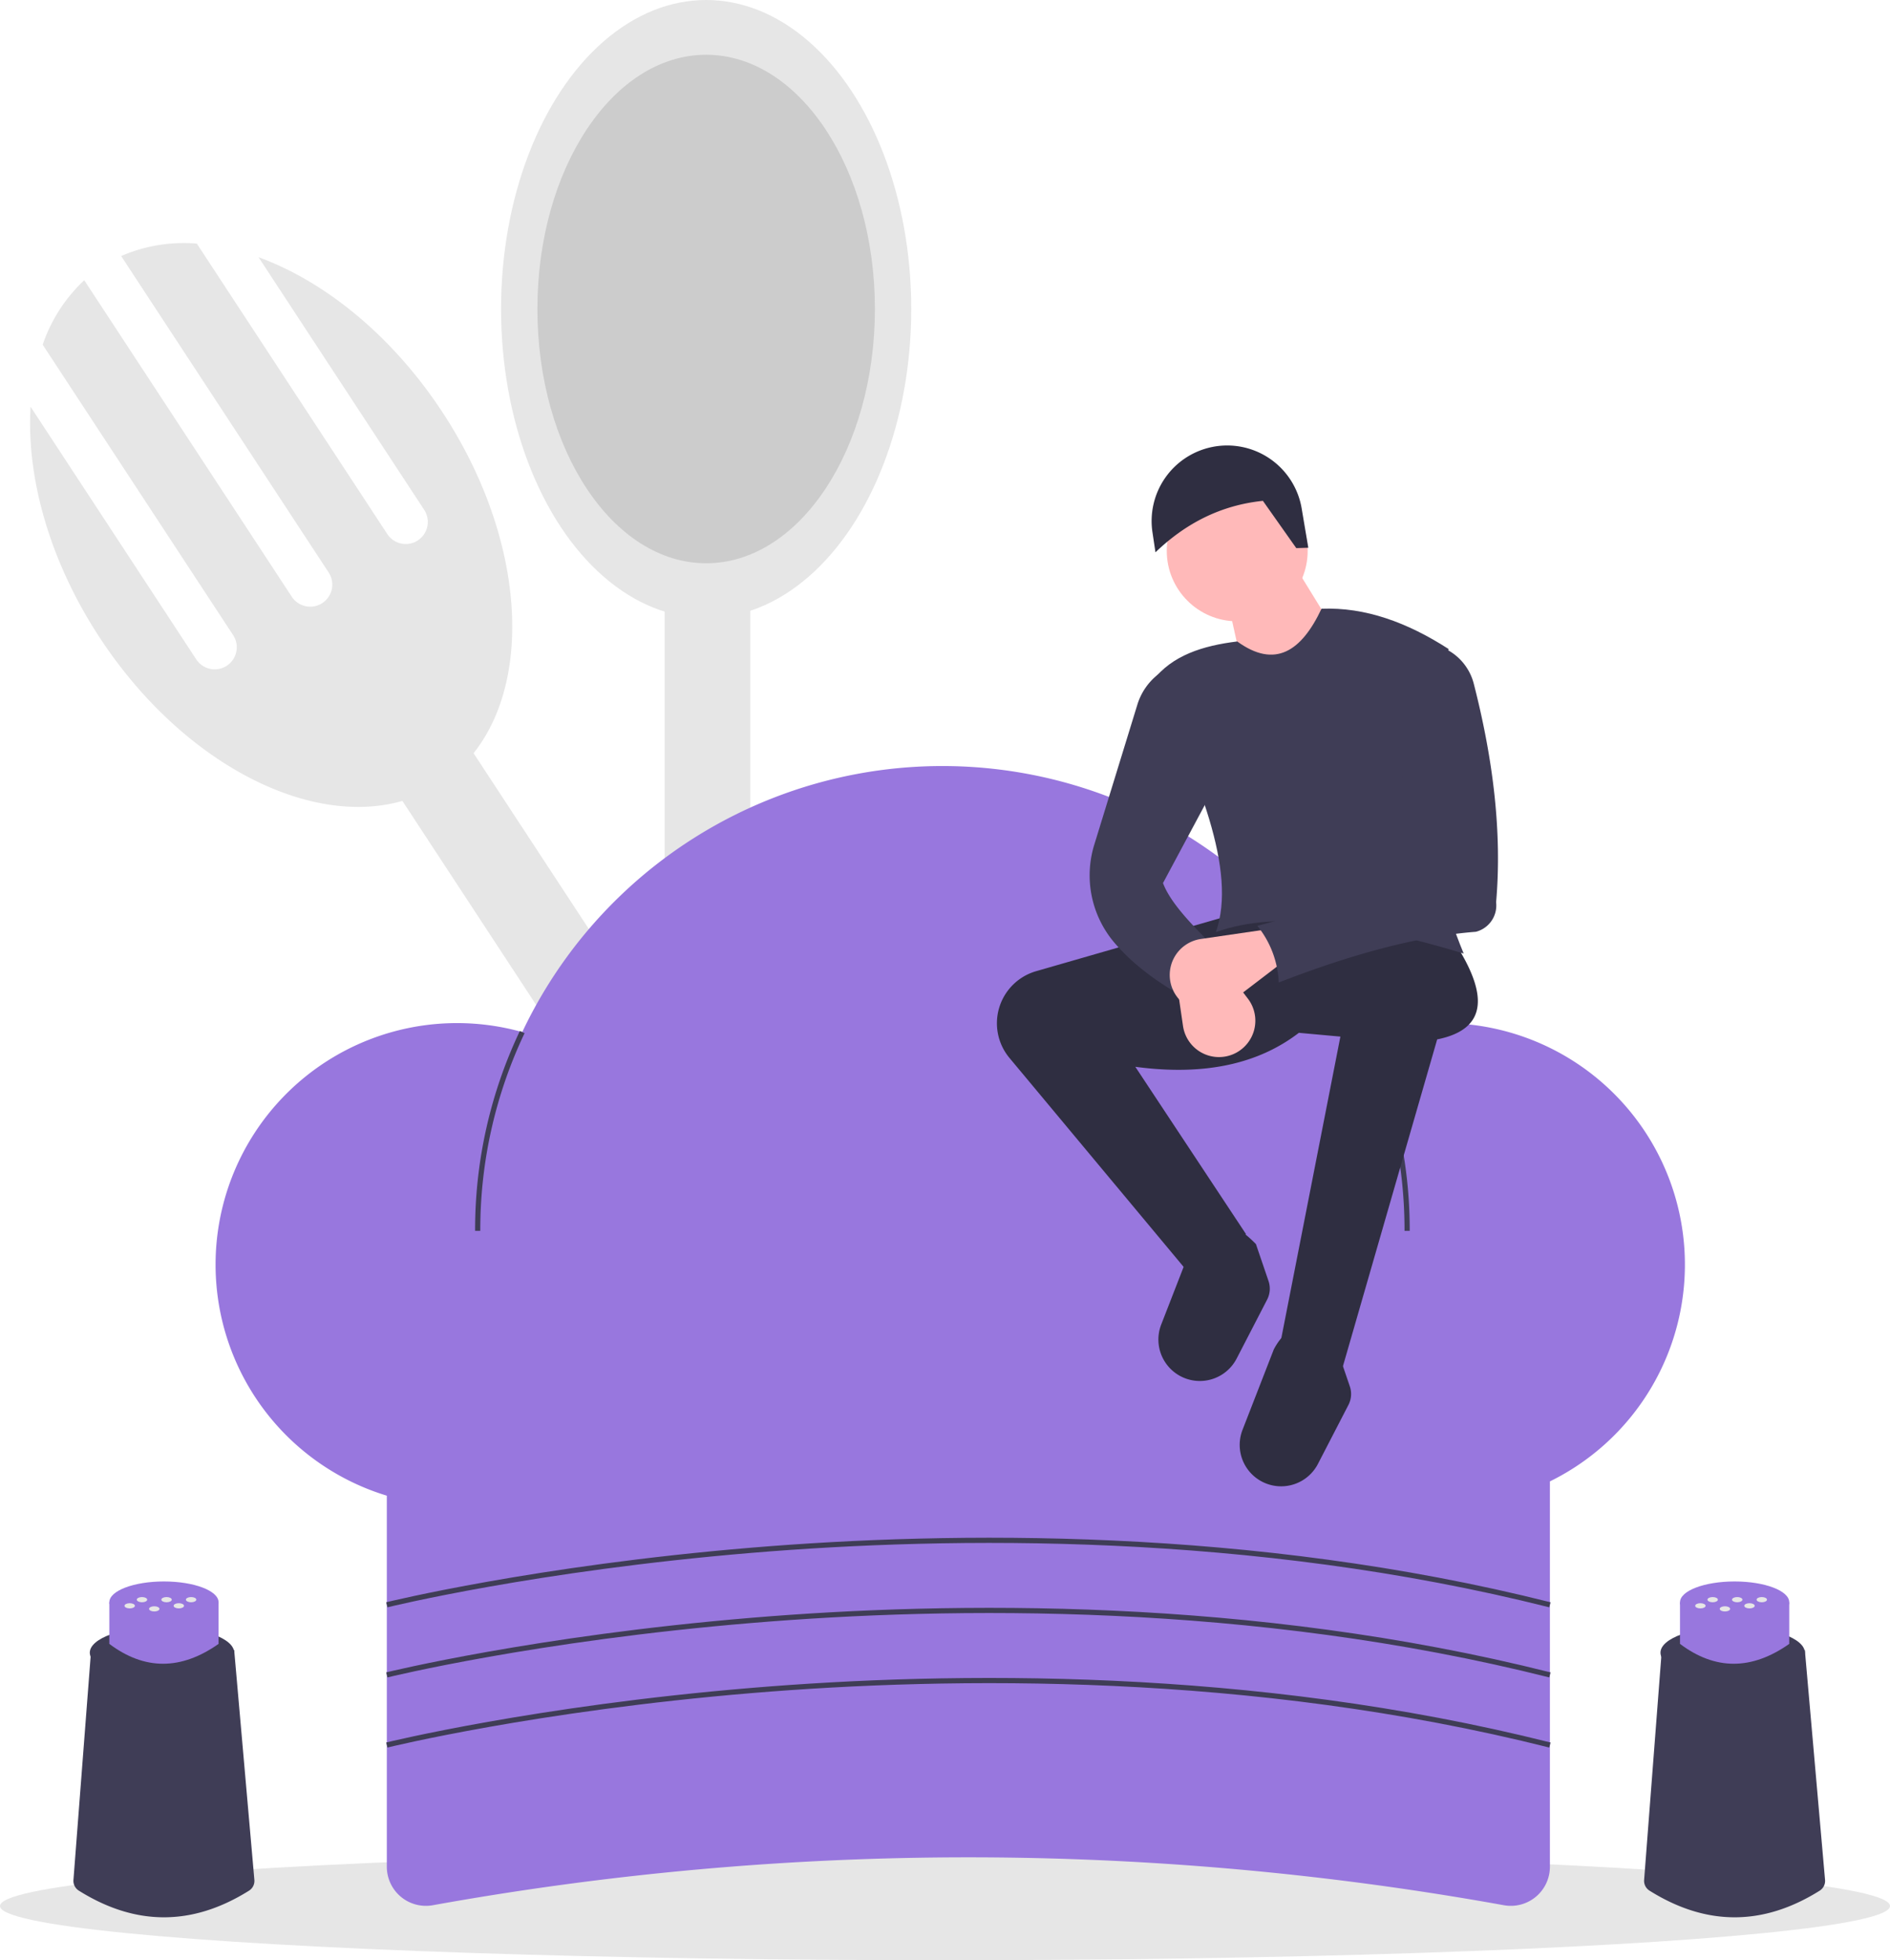 <svg xmlns="http://www.w3.org/2000/svg" xmlns:xlink="http://www.w3.org/1999/xlink" width="728" height="754.885" data-name="Layer 1" viewBox="0 0 728 754.885"><rect width="33" height="524" x="514.67" y="302.631" fill="#e6e6e6" transform="translate(-458.654 311.246) rotate(-33.26)"/><path fill="#e6e6e6" d="M335.583,171.606l63.844,97.343a8.5,8.5,0,0,1-14.215,9.323L311.815,166.365a60.627,60.627,0,0,0-29.149,4.787L362.634,293.08a8.5,8.5,0,0,1-14.215,9.323l-79.969-121.928A60.627,60.627,0,0,0,252.445,205.304L325.842,317.211a8.5,8.5,0,0,1-14.215,9.323l-63.844-97.343c-1.64,27.142,7.209,59.311,26.603,88.881,36.044,54.956,94.84,80.109,131.323,56.181s36.84-87.877.795-142.833C387.11,201.85,361.13,180.916,335.583,171.606Z" transform="translate(-236 -72.557)"/><rect width="33" height="524" x="256" y="204" fill="#e6e6e6"/><ellipse cx="272" cy="119" fill="#e6e6e6" rx="79" ry="119"/><ellipse cx="272" cy="119" fill="#ccc" rx="65" ry="97.911"/><ellipse cx="364" cy="734" fill="#e6e6e6" rx="364" ry="20.885"/><path fill="#9877de" d="M815.268,806.25a1162.796,1162.796,0,0,0-412.536,0A15.049,15.049,0,0,1,385,791.458V604.557H833V791.458A15.049,15.049,0,0,1,815.268,806.25Z" transform="translate(-236 -72.557)"/><path fill="#9877de" d="M792,466.557a92.858,92.858,0,0,0-30.395,5.086,179.055,179.055,0,0,0-324.444-1.639,93.005,93.005,0,1,0,12.17,174.75,179.026,179.026,0,0,0,300.748-2.164A93.007,93.007,0,1,0,792,466.557Z" transform="translate(-236 -72.557)"/><path fill="#3f3d56" d="M421,546.557h-2A178.402,178.402,0,0,1,436.247,469.572l1.808.856A176.41,176.41,0,0,0,421,546.557Z" transform="translate(-236 -72.557)"/><path fill="#3f3d56" d="M779,546.557h-2a176.526,176.526,0,0,0-16.294-74.501l1.816-.838A178.51,178.51,0,0,1,779,546.557Z" transform="translate(-236 -72.557)"/><path fill="#3f3d56" d="M385.241,691.528l-.482-1.941c.564-.14,57.403-14.1,140.7-21.026,76.881-6.393,192.687-7.935,307.785,21.027l-.488,1.939C717.939,662.637,602.387,664.173,525.667,670.551,442.519,677.462,385.804,691.388,385.241,691.528Z" transform="translate(-236 -72.557)"/><path fill="#3f3d56" d="M385.241,718.528l-.482-1.941c.564-.14,57.403-14.1,140.7-21.026,76.881-6.393,192.687-7.935,307.785,21.027l-.488,1.939C717.939,689.637,602.387,691.175,525.667,697.551,442.519,704.462,385.804,718.388,385.241,718.528Z" transform="translate(-236 -72.557)"/><path fill="#3f3d56" d="M385.241,745.528l-.482-1.941c.564-.14,57.403-14.1,140.7-21.026,76.881-6.393,192.687-7.935,307.785,21.027l-.488,1.939C717.939,716.637,602.387,718.175,525.667,724.551,442.519,731.462,385.804,745.388,385.241,745.528Z" transform="translate(-236 -72.557)"/><path fill="#2f2e41" d="M753.267,598.713,729.037,590.475l23.261-118.729-15.992-1.454c-15.594,11.964-36.36,16.655-62.999,13.084l42.645,64.453-21.745,15.349-69.368-83.205A20.866,20.866,0,0,1,620,466.612v0a20.866,20.866,0,0,1,15.091-20.051L709.168,425.224l86.745,9.692c13.115,19.994,13.627,33.9-6.336,37.911Z" transform="translate(-236 -72.557)"/><path fill="#2f2e41" d="M728.467,644.901h0a15.959,15.959,0,0,1-13.866-21.711l12.046-30.976c6.119-11.591,14.516-10.14,24.433,0l4.846,14.215a9.175,9.175,0,0,1-.535,7.176L743.65,636.306A15.959,15.959,0,0,1,728.467,644.901Z" transform="translate(-236 -72.557)"/><path fill="#2f2e41" d="M697.152,604.338h0a15.959,15.959,0,0,1-13.866-21.711l12.046-30.976c6.119-11.591,14.516-10.14,24.433,0l4.846,14.215a9.175,9.175,0,0,1-.535,7.176L712.335,595.743A15.959,15.959,0,0,1,697.152,604.338Z" transform="translate(-236 -72.557)"/><circle cx="476.56" cy="212.131" r="27.138" fill="#ffb9b9"/><polygon fill="#ffb9b9" points="518.721 250.415 481.406 269.799 473.652 234.907 499.336 218.915 518.721 250.415"/><path fill="#3f3d56" d="M799.789,439.762c-37.234-11.246-71.018-17.073-95.468-8.238,8.427-23.708-7.127-59.911-24.23-96.921,7.379-9.647,19.146-13.383,32.469-15.023,14.577,10.584,24.741,3.791,32.469-12.6,16.854-.677,33.095,5.292,48.945,15.507C781.584,362.173,783.814,401.253,799.789,439.762Z" transform="translate(-236 -72.557)"/><path fill="#3f3d56" d="M703.837,437.339c-5.88,3.466-11.306,9.303-16.477,16.477-8.738-5.349-16.428-11.439-22.486-18.683a40.011,40.011,0,0,1-7.33-37.429l16.561-53.822a23.61,23.61,0,0,1,7.678-11.381l2.186-1.776,21.807,41.192-21.807,40.707C686.734,420.039,694.883,428.603,703.837,437.339Z" transform="translate(-236 -72.557)"/><path fill="#ffb9b9" d="M711.343,478.375h0a14.005,14.005,0,0,1-19.667-10.719L688.072,442.982l12.6-6.785,15.991,20.934A14.005,14.005,0,0,1,711.343,478.375Z" transform="translate(-236 -72.557)"/><path fill="#2f2e41" d="M739.94,283.5l-4.634.138-12.853-18.207c-16.47,1.703-29.965,8.858-41.385,19.818l-1.158-7.72a29.102,29.102,0,0,1,22.903-32.819h0a29.102,29.102,0,0,1,34.572,23.657Z" transform="translate(-236 -72.557)"/><path fill="#ffb9b9" d="M687.828,453.826v0a14.005,14.005,0,0,1,10.719-19.667l24.675-3.604,6.785,12.6L709.072,459.145A14.005,14.005,0,0,1,687.828,453.826Z" transform="translate(-236 -72.557)"/><path fill="#3f3d56" d="M804.49,431.381c-23.475,1.823-49.106,9.143-75.938,19.527a37.121,37.121,0,0,0-8.238-21.807c24.37-6.419,46.484-13.951,60.091-25.684L772.167,341.387l17.93-20.353,3.093,1.614a20.652,20.652,0,0,1,10.469,13.143c7.571,29.449,10.934,57.665,8.622,84.218A10.471,10.471,0,0,1,804.49,431.381Z" transform="translate(-236 -72.557)"/><path fill="#3f3d56" d="M331.886,800.669q-32.749,20.483-65.497-.017a4.441,4.441,0,0,1-2.101-4.096l6.812-88.561h55.1l7.783,88.53A4.44,4.44,0,0,1,331.886,800.669Z" transform="translate(-236 -72.557)"/><ellipse cx="62.396" cy="636.439" fill="#3f3d56" rx="27.804" ry="10.018"/><path fill="#9877de" d="M320.189,705.614q-21.733,15.288-42.077,0V689.585h42.077Z" transform="translate(-236 -72.557)"/><ellipse cx="63.151" cy="617.028" fill="#9877de" rx="21.038" ry="8.015"/><ellipse cx="64.153" cy="616.026" fill="#e6e6e6" rx="2.004" ry="1.002"/><ellipse cx="73.614" cy="616.026" fill="#e6e6e6" rx="2.004" ry="1.002"/><ellipse cx="68.883" cy="618.391" fill="#e6e6e6" rx="2.004" ry="1.002"/><ellipse cx="49.961" cy="618.391" fill="#e6e6e6" rx="2.004" ry="1.002"/><ellipse cx="54.692" cy="616.026" fill="#e6e6e6" rx="2.004" ry="1.002"/><ellipse cx="59.422" cy="619.574" fill="#e6e6e6" rx="2.004" ry="1.002"/><path fill="#3f3d56" d="M936.886,800.669q-32.749,20.483-65.497-.017a4.441,4.441,0,0,1-2.101-4.096l6.812-88.561h55.1l7.783,88.53A4.44,4.44,0,0,1,936.886,800.669Z" transform="translate(-236 -72.557)"/><ellipse cx="667.396" cy="636.439" fill="#3f3d56" rx="27.804" ry="10.018"/><path fill="#9877de" d="M925.189,705.614q-21.733,15.288-42.077,0V689.585h42.077Z" transform="translate(-236 -72.557)"/><ellipse cx="668.151" cy="617.028" fill="#9877de" rx="21.038" ry="8.015"/><ellipse cx="669.153" cy="616.026" fill="#e6e6e6" rx="2.004" ry="1.002"/><ellipse cx="678.614" cy="616.026" fill="#e6e6e6" rx="2.004" ry="1.002"/><ellipse cx="673.883" cy="618.391" fill="#e6e6e6" rx="2.004" ry="1.002"/><ellipse cx="654.961" cy="618.391" fill="#e6e6e6" rx="2.004" ry="1.002"/><ellipse cx="659.692" cy="616.026" fill="#e6e6e6" rx="2.004" ry="1.002"/><ellipse cx="664.422" cy="619.574" fill="#e6e6e6" rx="2.004" ry="1.002"/></svg>